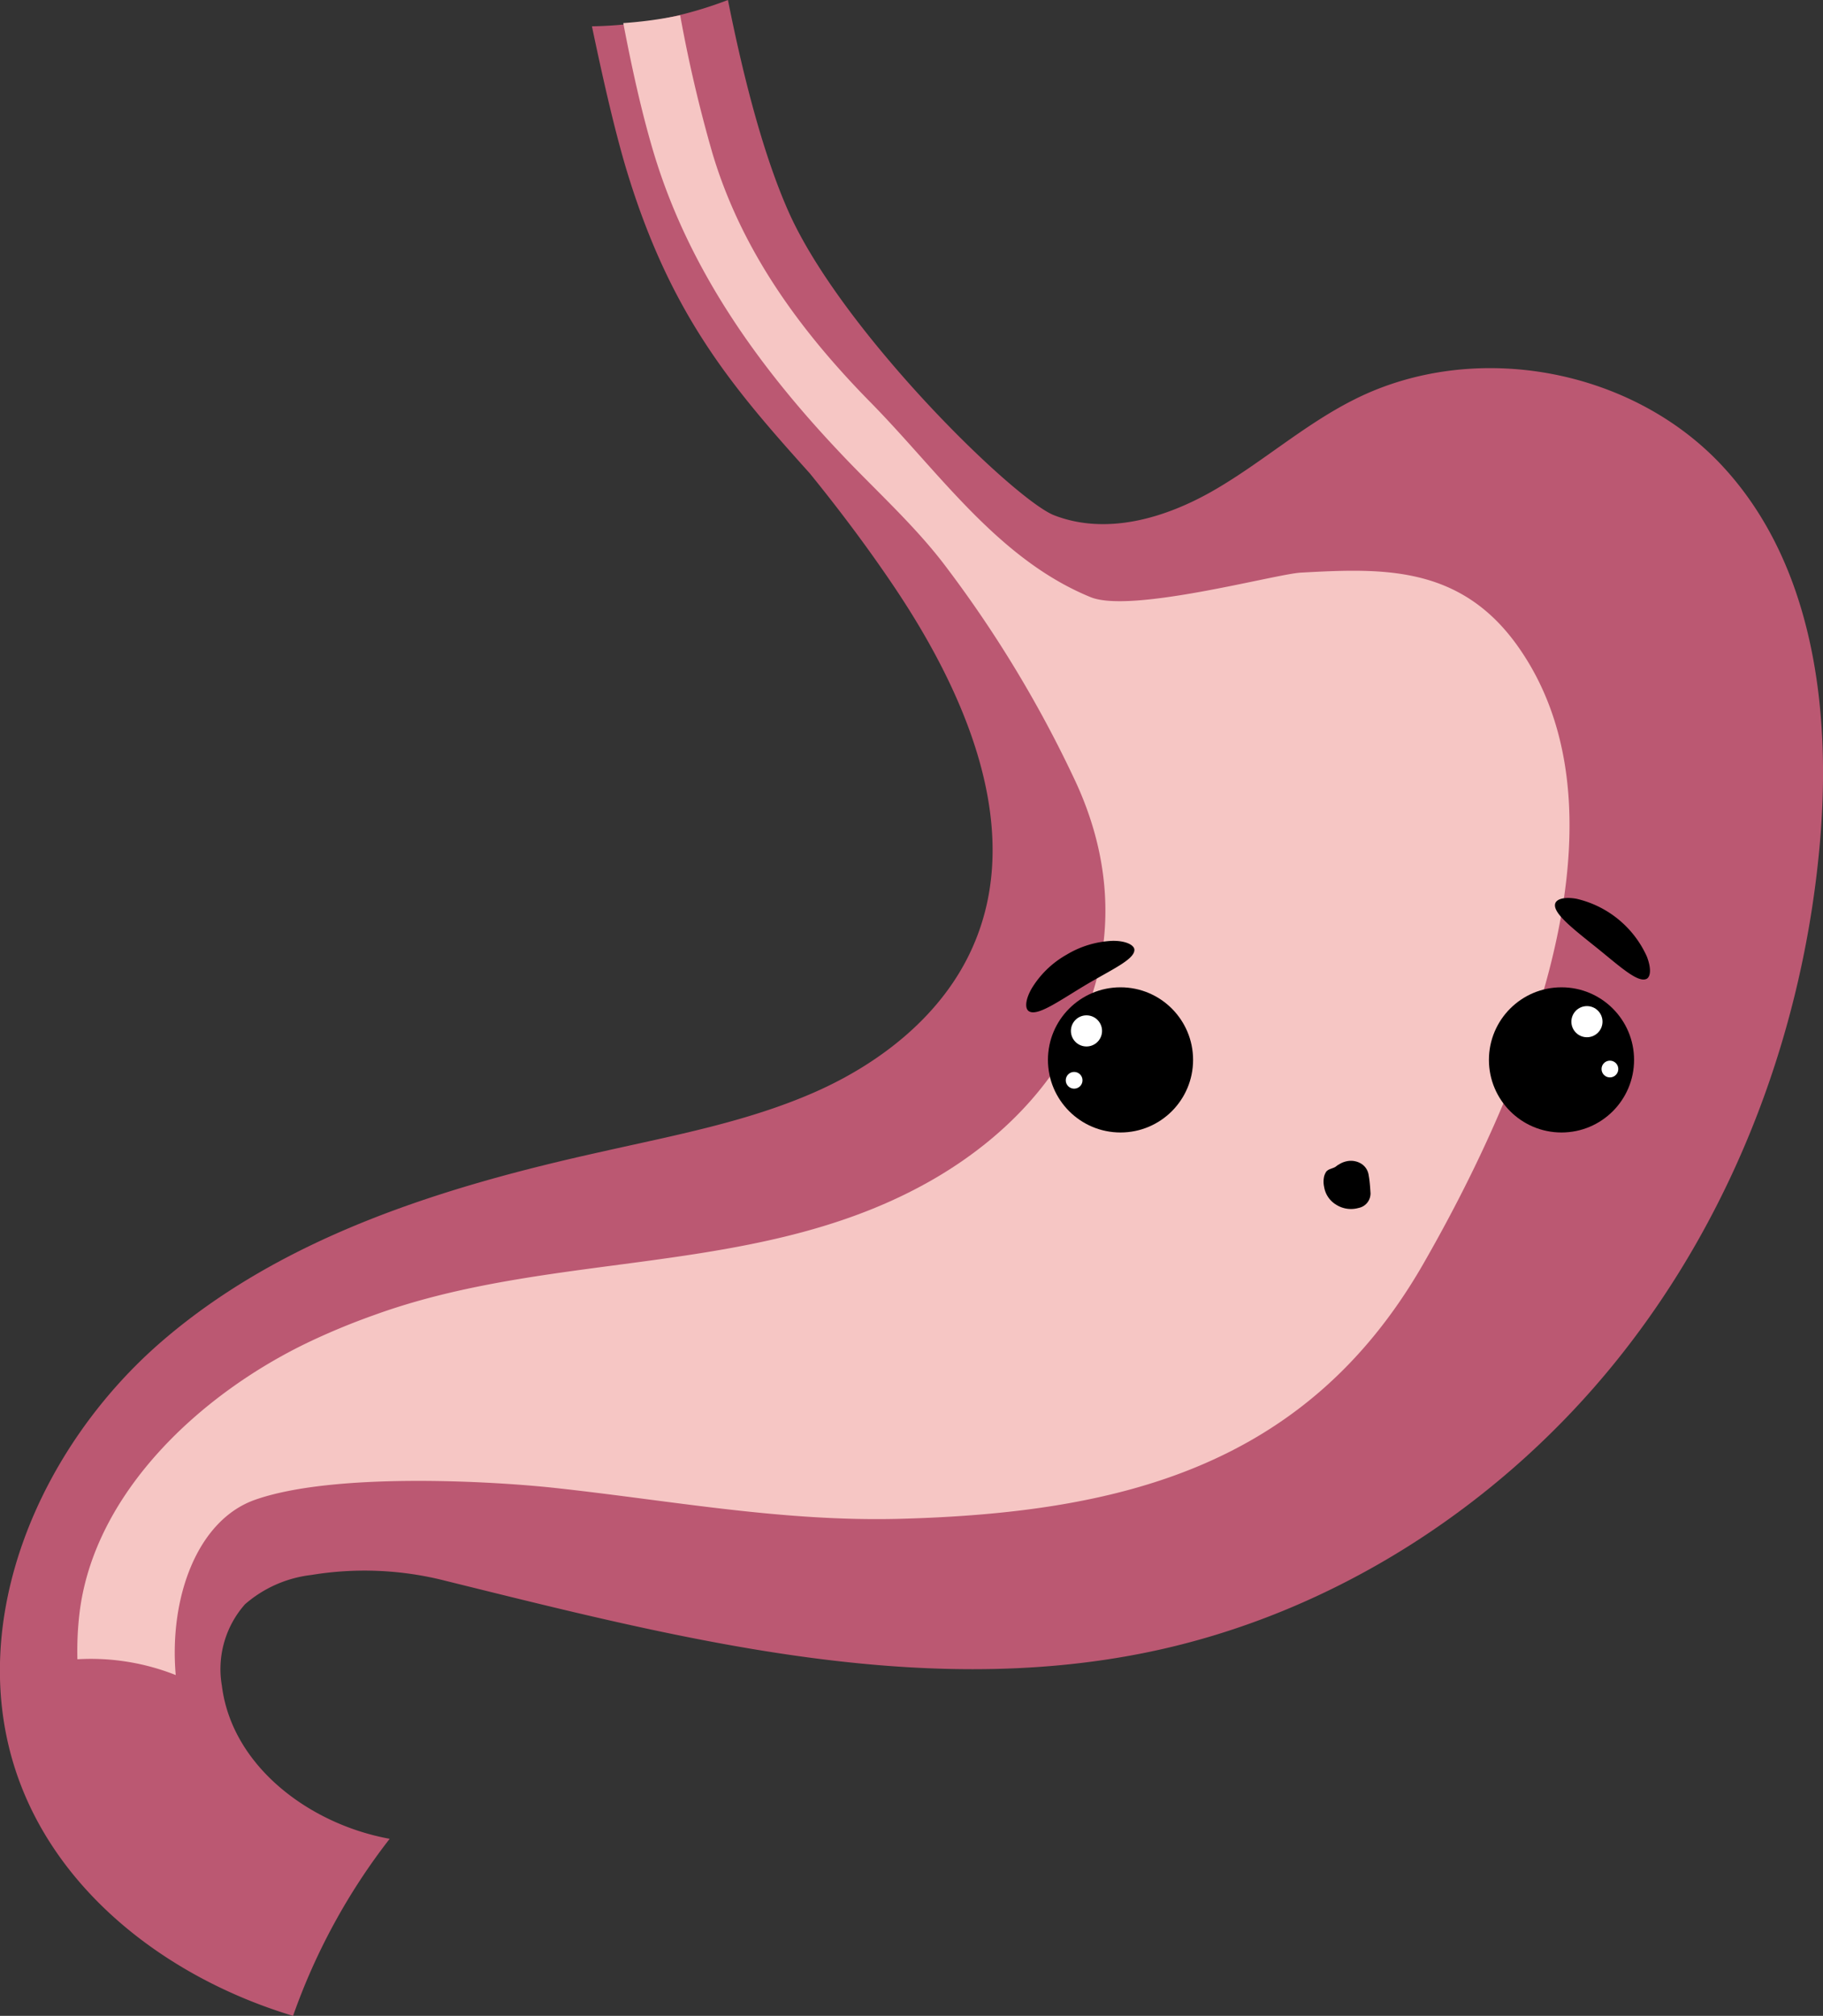 <svg xmlns="http://www.w3.org/2000/svg" viewBox="0 0 169.82 187.74"><rect x="0" y="0" width="169.82" height="187.74" fill="#333333" stroke="none"/><defs><style>.cls-1{fill:#bb5872;}.cls-2{fill:#f6c6c4;}.cls-3{fill:#fff;}</style></defs><g id="Layer_2" data-name="Layer 2"><g id="Layer_1-2" data-name="Layer 1"><path class="cls-1" d="M160.66,43.63c-8.43-9.3-23.25-12.07-34.47-6.44-4.65,2.32-8.59,5.86-13.09,8.46s-10,4.24-14.9,2.34c-3.72-1.45-19.72-17.07-24.71-28.2-2.1-4.7-4-11.38-5.68-19.79A37,37,0,0,1,55.14,2.45c1,4.75,2,9.2,3.11,13,4.11,13.81,9.93,20.56,17.19,28.64,2.68,3.3,5.24,6.7,7.62,10.21,6.79,10,12.45,22.79,7.57,33.85C87.87,94.45,82.09,99,75.84,101.74s-13.05,4-19.73,5.51c-14.68,3.24-29.61,7.83-41,17.64s-18.4,26-13.57,40.25c3.82,11.26,14.29,19.15,25.76,22.6a58.43,58.43,0,0,1,9-16.49C28.85,169.9,21.61,164.5,20.67,157a9.11,9.11,0,0,1,2.15-7.59A11.4,11.4,0,0,1,29,146.68a30.44,30.44,0,0,1,12.53.55c21.29,5.26,43.74,11.1,65.4,6.64,17.2-3.54,32.83-13.62,43.8-27.33s17.36-30.88,18.83-48.38C170.57,66,168.89,52.68,160.66,43.63Z"/><path class="cls-2" d="M141.67,60.59c-5.41-8-12.81-7.68-20.49-7.26-2.37.13-15.78,3.82-19.57,2.29C93,52.11,87.5,44,81.19,37.57c-6.56-6.65-12.1-14.15-14.83-23.32a129.28,129.28,0,0,1-3-12.83,38.25,38.25,0,0,1-5.3.73c.83,4.33,1.74,8.43,2.84,12.1C64.14,25,70.55,34,78.1,42c3.22,3.44,6.88,6.7,9.76,10.44a111.09,111.09,0,0,1,12.19,20.05c7,14.72.91,29.05-12.77,37.14C71.22,119.1,52,116.26,34.89,122.46a64.51,64.51,0,0,0-6,2.47c-10.22,4.85-20.17,14.12-21.49,25.36a30.09,30.09,0,0,0-.19,4.24A21.45,21.45,0,0,1,16.37,156c-.63-7.2,2-14.44,7.41-16.33,7.33-2.57,22.12-1.74,28.06-1.08,10.72,1.17,21.14,3.15,32,2.86,20.33-.55,37.74-4.74,48.64-23.56C141.17,102.81,152.73,76.89,141.67,60.59Z"/><circle cx="104.38" cy="98.71" r="6.76"/><circle class="cls-3" cx="101.21" cy="96.01" r="1.45"/><circle class="cls-3" cx="100.06" cy="100.61" r="0.78"/><circle cx="145.46" cy="98.71" r="6.76"/><circle class="cls-3" cx="149.97" cy="99.56" r="0.78"/><circle class="cls-3" cx="147.83" cy="95.15" r="1.45"/><path d="M144.88,84.13c.15-.43.91-.62,2-.42a9.54,9.54,0,0,1,6.53,5.37c.41,1.06.37,1.84,0,2.07-.82.45-2.57-1.2-4.74-2.94S144.59,85,144.88,84.13Z"/><path d="M105.67,88.41c.1.93-2.18,1.91-4.63,3.38s-4.45,2.92-5.22,2.37c-.36-.27-.3-1.08.29-2.11a8.93,8.93,0,0,1,3.25-3.14,9,9,0,0,1,4.33-1.29C104.88,87.62,105.61,88,105.67,88.41Z"/><path d="M127.67,111.12a1.38,1.38,0,0,1-1.12,1.38,2.58,2.58,0,0,1-2.09-.31,2.37,2.37,0,0,1-1.11-1.64,2.28,2.28,0,0,1,0-1,1.58,1.58,0,0,1,.2-.44.85.85,0,0,1,.38-.24c.14-.06.29-.1.42-.17s.22-.18.36-.24a2.06,2.06,0,0,1,.7-.3,1.85,1.85,0,0,1,1.4.22,1.51,1.51,0,0,1,.69,1.09C127.59,109.94,127.63,110.5,127.67,111.12Z"/></g></g></svg>